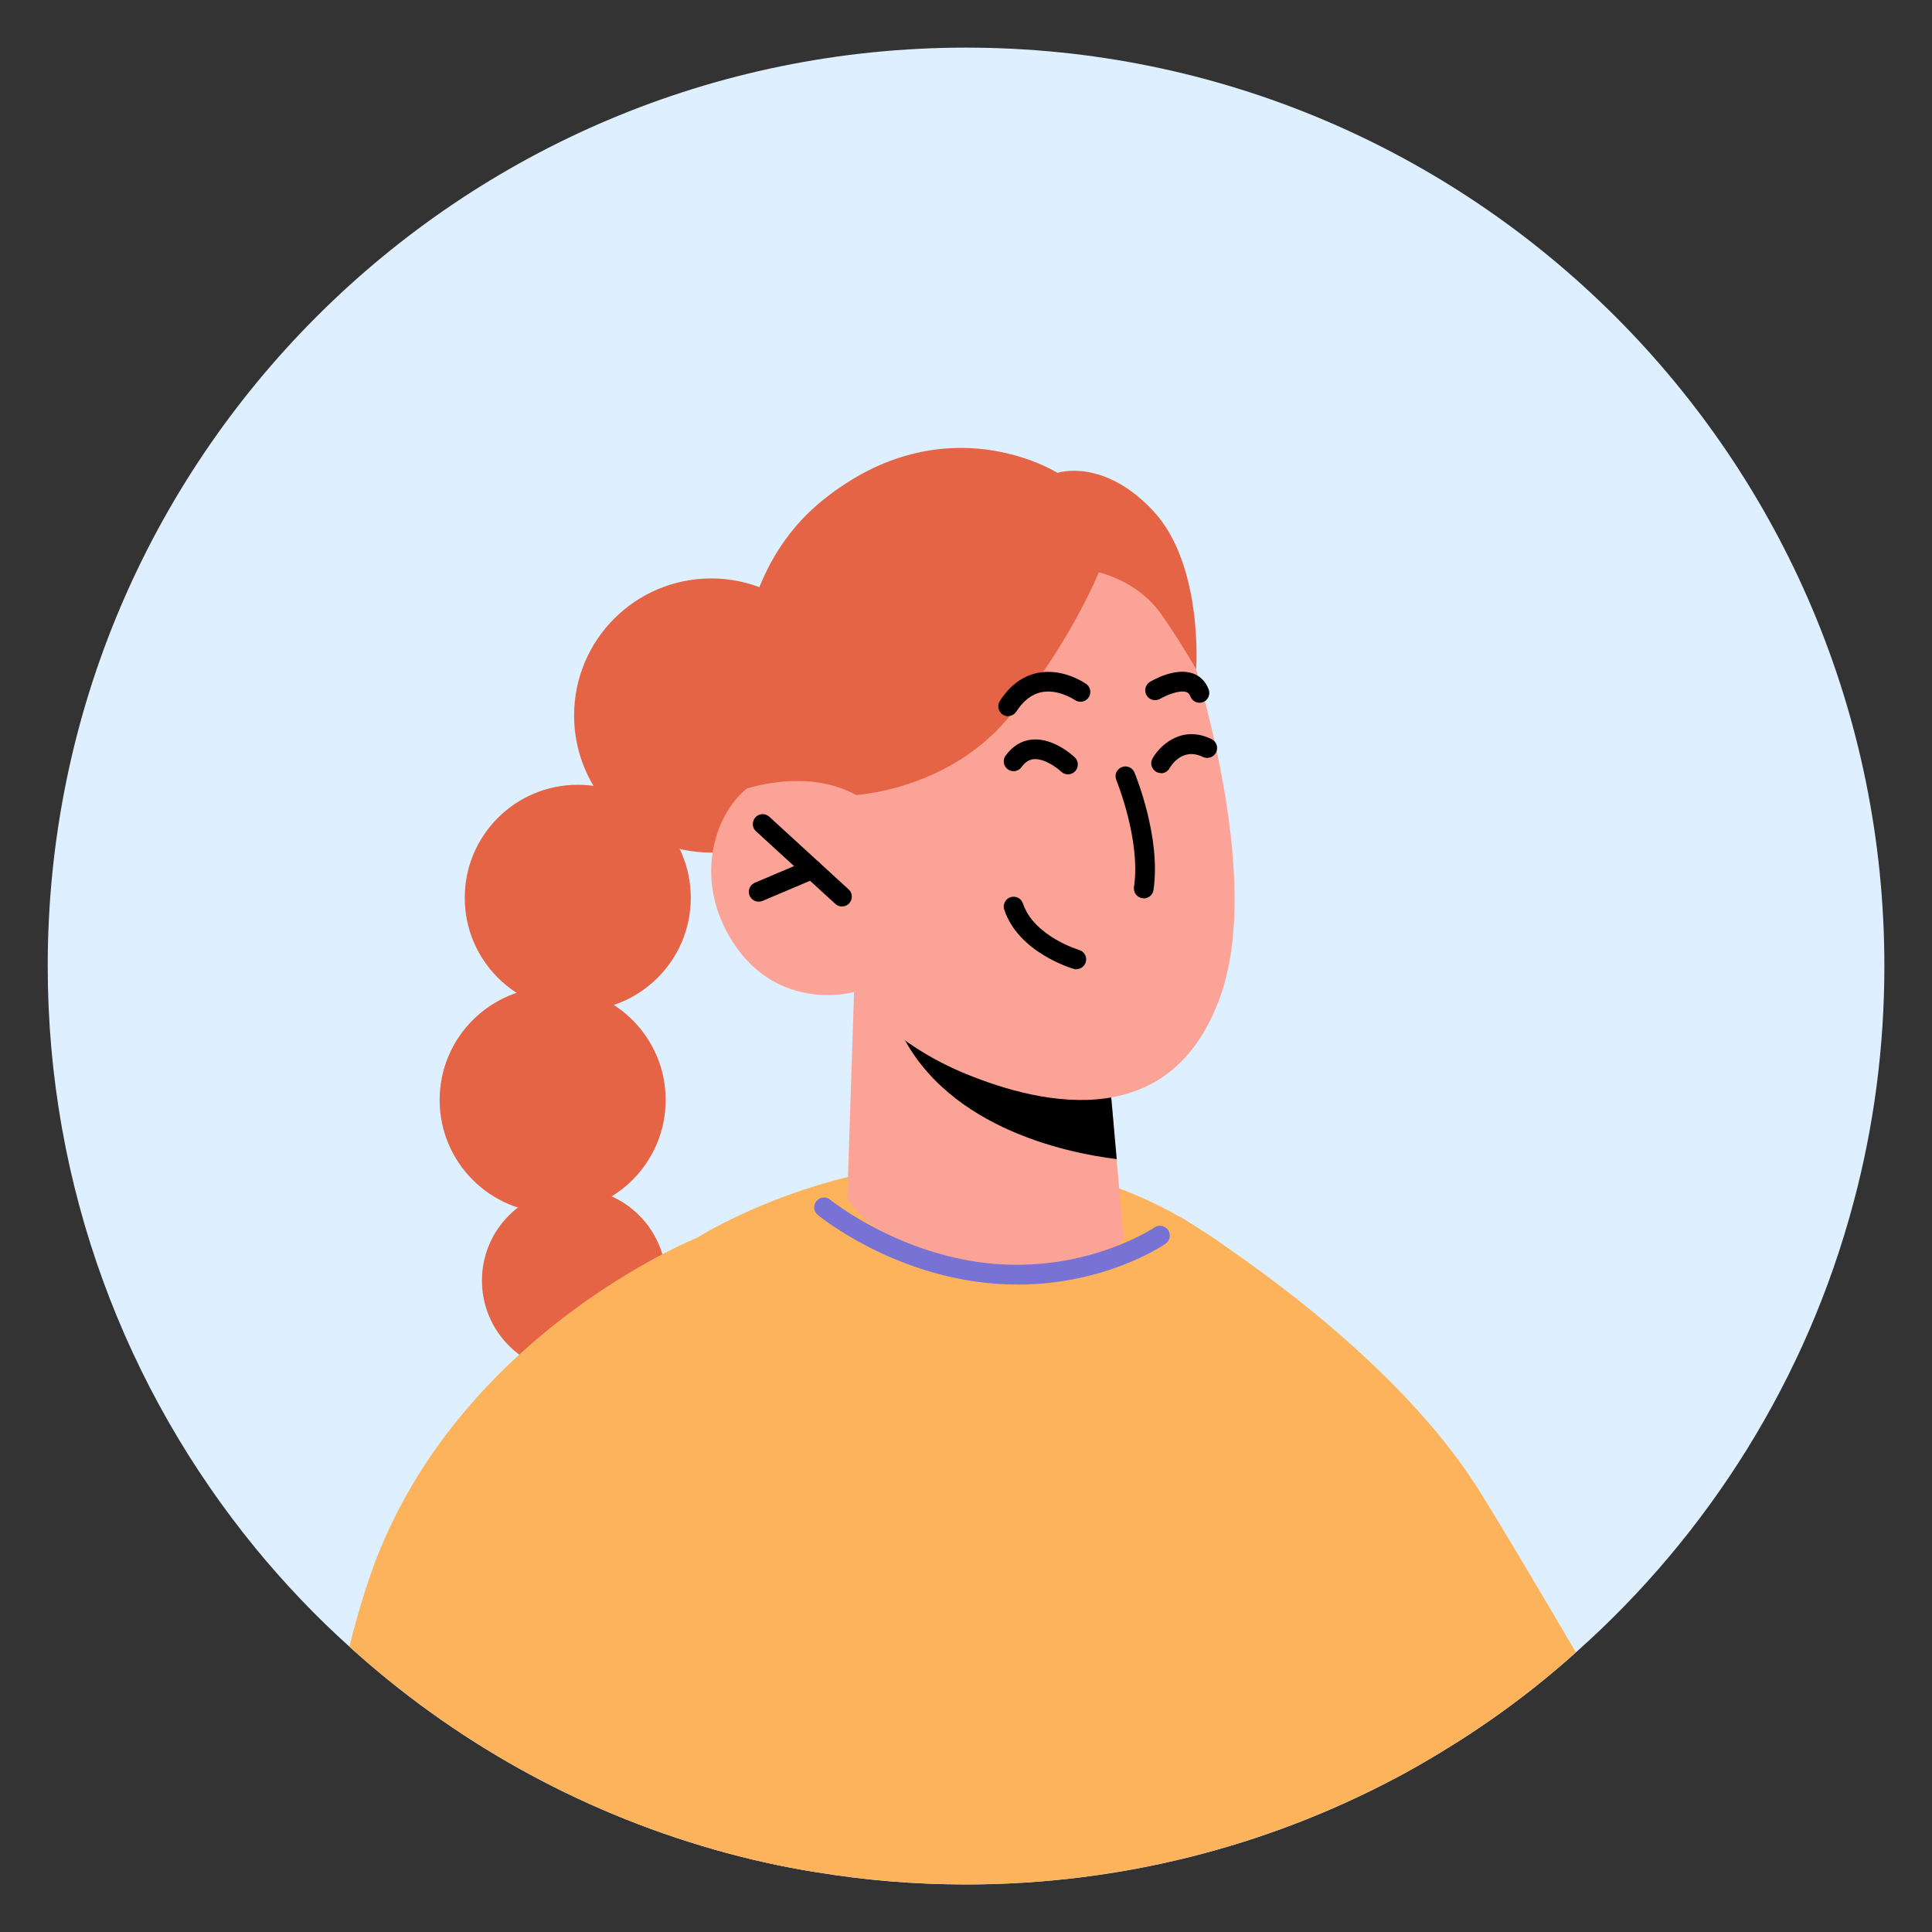 <?xml version="1.0" encoding="UTF-8"?><svg id="_이어_1" xmlns="http://www.w3.org/2000/svg" viewBox="0 0 200 200"><rect x="0" y="0" width="200" height="200" fill="#333333" stroke="none"/><defs><style>.cls-1{fill:#e56445;}.cls-2{fill:#fcb35b;}.cls-3{fill:#fca397;}.cls-4{fill:#def0ff;}.cls-5{fill:#7772d3;}</style></defs><path class="cls-4" d="M195.07,100c0,8.44-1.1,16.64-3.18,24.43-4.85,18.29-15.01,34.42-28.75,46.62-4.22,3.79-8.81,7.2-13.68,10.16-1.67,1.02-3.36,2-5.1,2.92-13.23,6.99-28.35,10.95-44.35,10.95-5.26,0-10.42-.43-15.46-1.26-3.61-.57-7.14-1.37-10.6-2.35-14.23-4.06-27.1-11.32-37.77-21-3.49-3.14-6.75-6.57-9.73-10.2-13.44-16.42-21.51-37.4-21.51-60.26C4.93,47.49,47.49,4.93,100,4.93s95.07,42.56,95.07,95.07Z"/><path class="cls-1" d="M59.43,74.07c0,7.84,6.35,14.19,14.19,14.19s14.19-6.35,14.19-14.19-6.35-14.19-14.19-14.19-14.19,6.35-14.19,14.19Z"/><circle class="cls-1" cx="59.81" cy="92.94" r="11.7"/><path class="cls-1" d="M45.51,113.87c0,6.46,5.24,11.7,11.7,11.7s11.7-5.24,11.7-11.7-5.24-11.7-11.7-11.7-11.7,5.24-11.7,11.7Z"/><path class="cls-1" d="M49.89,132.56c0,5.27,4.27,9.54,9.54,9.54s9.53-4.27,9.53-9.54-4.27-9.54-9.53-9.54-9.54,4.27-9.54,9.54Z"/><path class="cls-2" d="M163.14,171.05c-4.22,3.79-8.81,7.2-13.68,10.16-1.67,1.02-3.36,2-5.1,2.92l-22.19-58.14c.39,.22,.71,.41,1.04,.63,.43,.27,1,.63,1.67,1.06,.47,.33,1.02,.67,1.59,1.08,6.77,4.61,19.7,14.32,26.78,25.74,2.59,4.16,6.32,10.48,9.89,16.56Z"/><path class="cls-2" d="M149.45,181.2c-1.67,1.02-3.36,2-5.1,2.92-13.23,6.99-28.35,10.95-44.35,10.95-5.26,0-10.42-.43-15.46-1.26-3.61-.57-7.14-1.37-10.6-2.35l-1.69-63.38s25.31-16.09,49.92-2.1c.39,.22,.71,.41,1.04,.63,.43,.27,1,.63,1.67,1.06,.47,.33,1.02,.67,1.59,1.08,1.16,.84,2.28,1.71,3.41,2.67,10.64,9.16,16.44,29.1,19.58,49.78Z"/><path class="cls-3" d="M88.41,102.68l-.7,21.43s3.66,6.29,16.17,7.71c9.31,1.06,12.43-3.64,12.43-3.64l-1.65-18.83-22.48-5.72-3.77-.96Z"/><path d="M92.18,103.64c.04,.59,.24,1.28,.56,2.09,4.45,10.86,17.48,13.6,22.86,14.26l-.94-10.63-22.48-5.72Z"/><path class="cls-3" d="M121.03,60.67s10.37,27.24,5.45,42.02c-4.92,14.78-18.46,11.77-26.49,8.48-8.03-3.29-11.58-8.48-11.58-8.48,0,0-7.76,2.22-12.52-5.12-4.76-7.34-1.23-15.34,3.22-17,4.45-1.66,9.48,1.74,9.48,1.74l-3.69-7.95s18.98-38.57,36.13-13.69Z"/><path class="cls-2" d="M84.54,193.81c-3.61-.57-7.14-1.37-10.6-2.35-14.23-4.06-27.1-11.32-37.77-21,.53-2.16,1.14-4.32,1.84-6.44,8.36-25.63,34.24-35.93,34.24-35.93l3.06,12.54c2.39,7.14,4.04,14.48,4.96,21.96l4.28,31.22Z"/><path d="M124.18,72.75c-.41,0-.79-.25-.95-.65-.12-.32-.29-.42-.43-.46-.73-.25-2.13,.37-2.7,.7-.48,.29-1.11,.13-1.4-.35-.29-.48-.14-1.11,.34-1.4,.26-.16,2.57-1.51,4.41-.89,.78,.26,1.35,.84,1.67,1.66,.2,.53-.06,1.12-.58,1.32-.12,.05-.25,.07-.37,.07Z"/><path d="M110.55,80.16c-.25,0-.5-.09-.7-.28-.42-.4-1.72-1.38-2.85-1.29-.48,.05-.89,.31-1.25,.82-.33,.46-.97,.56-1.42,.23-.46-.33-.56-.97-.23-1.42,.71-.98,1.65-1.56,2.72-1.66,2.21-.21,4.22,1.63,4.44,1.84,.41,.39,.42,1.03,.04,1.44-.2,.21-.47,.32-.74,.32Z"/><path d="M120.19,80.03c-.17,0-.34-.04-.5-.13-.49-.28-.66-.9-.38-1.39,.77-1.35,3.03-3.51,6.12-1.99,.5,.25,.71,.86,.46,1.37-.25,.5-.86,.71-1.37,.47-2.12-1.04-3.32,.94-3.45,1.17-.19,.33-.53,.52-.89,.52Z"/><path d="M118.4,92.99s-.1,0-.15-.01c-.56-.08-.94-.6-.86-1.16,.72-4.85-1.81-11.01-1.83-11.07-.22-.52,.03-1.12,.55-1.33,.52-.22,1.12,.03,1.33,.55,.11,.27,2.77,6.74,1.97,12.16-.08,.51-.51,.87-1.01,.87Z"/><path d="M111.43,100.34c-.09,0-.19-.01-.28-.04-.23-.07-5.71-1.69-7.19-6.13-.18-.53,.11-1.11,.64-1.29,.54-.18,1.11,.11,1.29,.64,1.14,3.41,5.77,4.8,5.82,4.82,.54,.16,.85,.72,.69,1.26-.13,.44-.54,.73-.98,.73Z"/><path d="M87.16,93.84c-.25,0-.49-.09-.69-.27l-8.21-7.52c-.42-.38-.44-1.02-.06-1.44,.38-.42,1.03-.44,1.44-.06l8.21,7.52c.42,.38,.44,1.02,.06,1.44-.2,.22-.48,.33-.75,.33Z"/><path d="M78.54,93.34c-.4,0-.77-.23-.94-.62-.22-.52,.02-1.12,.54-1.34l5.52-2.34c.51-.22,1.12,.02,1.34,.54,.22,.52-.02,1.12-.54,1.34l-5.52,2.34c-.13,.05-.26,.08-.4,.08Z"/><path class="cls-1" d="M88.59,82.3s9.42-.48,15.71-7.89c6.29-7.41,9.45-15.16,9.45-15.16,0,0,3.93,.86,6.31,4.13,1.75,2.41,3.77,5.89,3.77,5.89,0,0,.75-10.79-4.43-16.36s-9.93-3.96-9.93-3.96c0,0-11.6-7.37-24.25,2.79-12.66,10.16-7.92,29.9-7.92,29.9,0,0,6.26-2.15,11.29,.65Z"/><path class="cls-5" d="M105.32,132.97c-.81,0-1.64-.03-2.5-.1-10.43-.85-17.85-6.84-18.16-7.1-.44-.36-.5-1-.14-1.43,.36-.44,1-.5,1.43-.14,.07,.06,7.25,5.84,17.03,6.64,9.73,.79,16.45-3.73,16.52-3.77,.47-.32,1.1-.2,1.42,.26,.32,.46,.2,1.1-.26,1.42-.27,.19-6.25,4.23-15.34,4.23Z"/><path d="M104.36,74.14c-.19,0-.38-.05-.55-.16-.47-.3-.61-.94-.31-1.41,1.05-1.63,2.38-2.61,3.96-2.92,2.62-.51,4.89,1.09,4.98,1.15,.46,.33,.57,.96,.24,1.42-.33,.46-.96,.56-1.42,.24-.03-.02-1.7-1.15-3.43-.81-1.01,.2-1.89,.88-2.62,2.01-.2,.3-.52,.47-.86,.47Z"/></svg>
